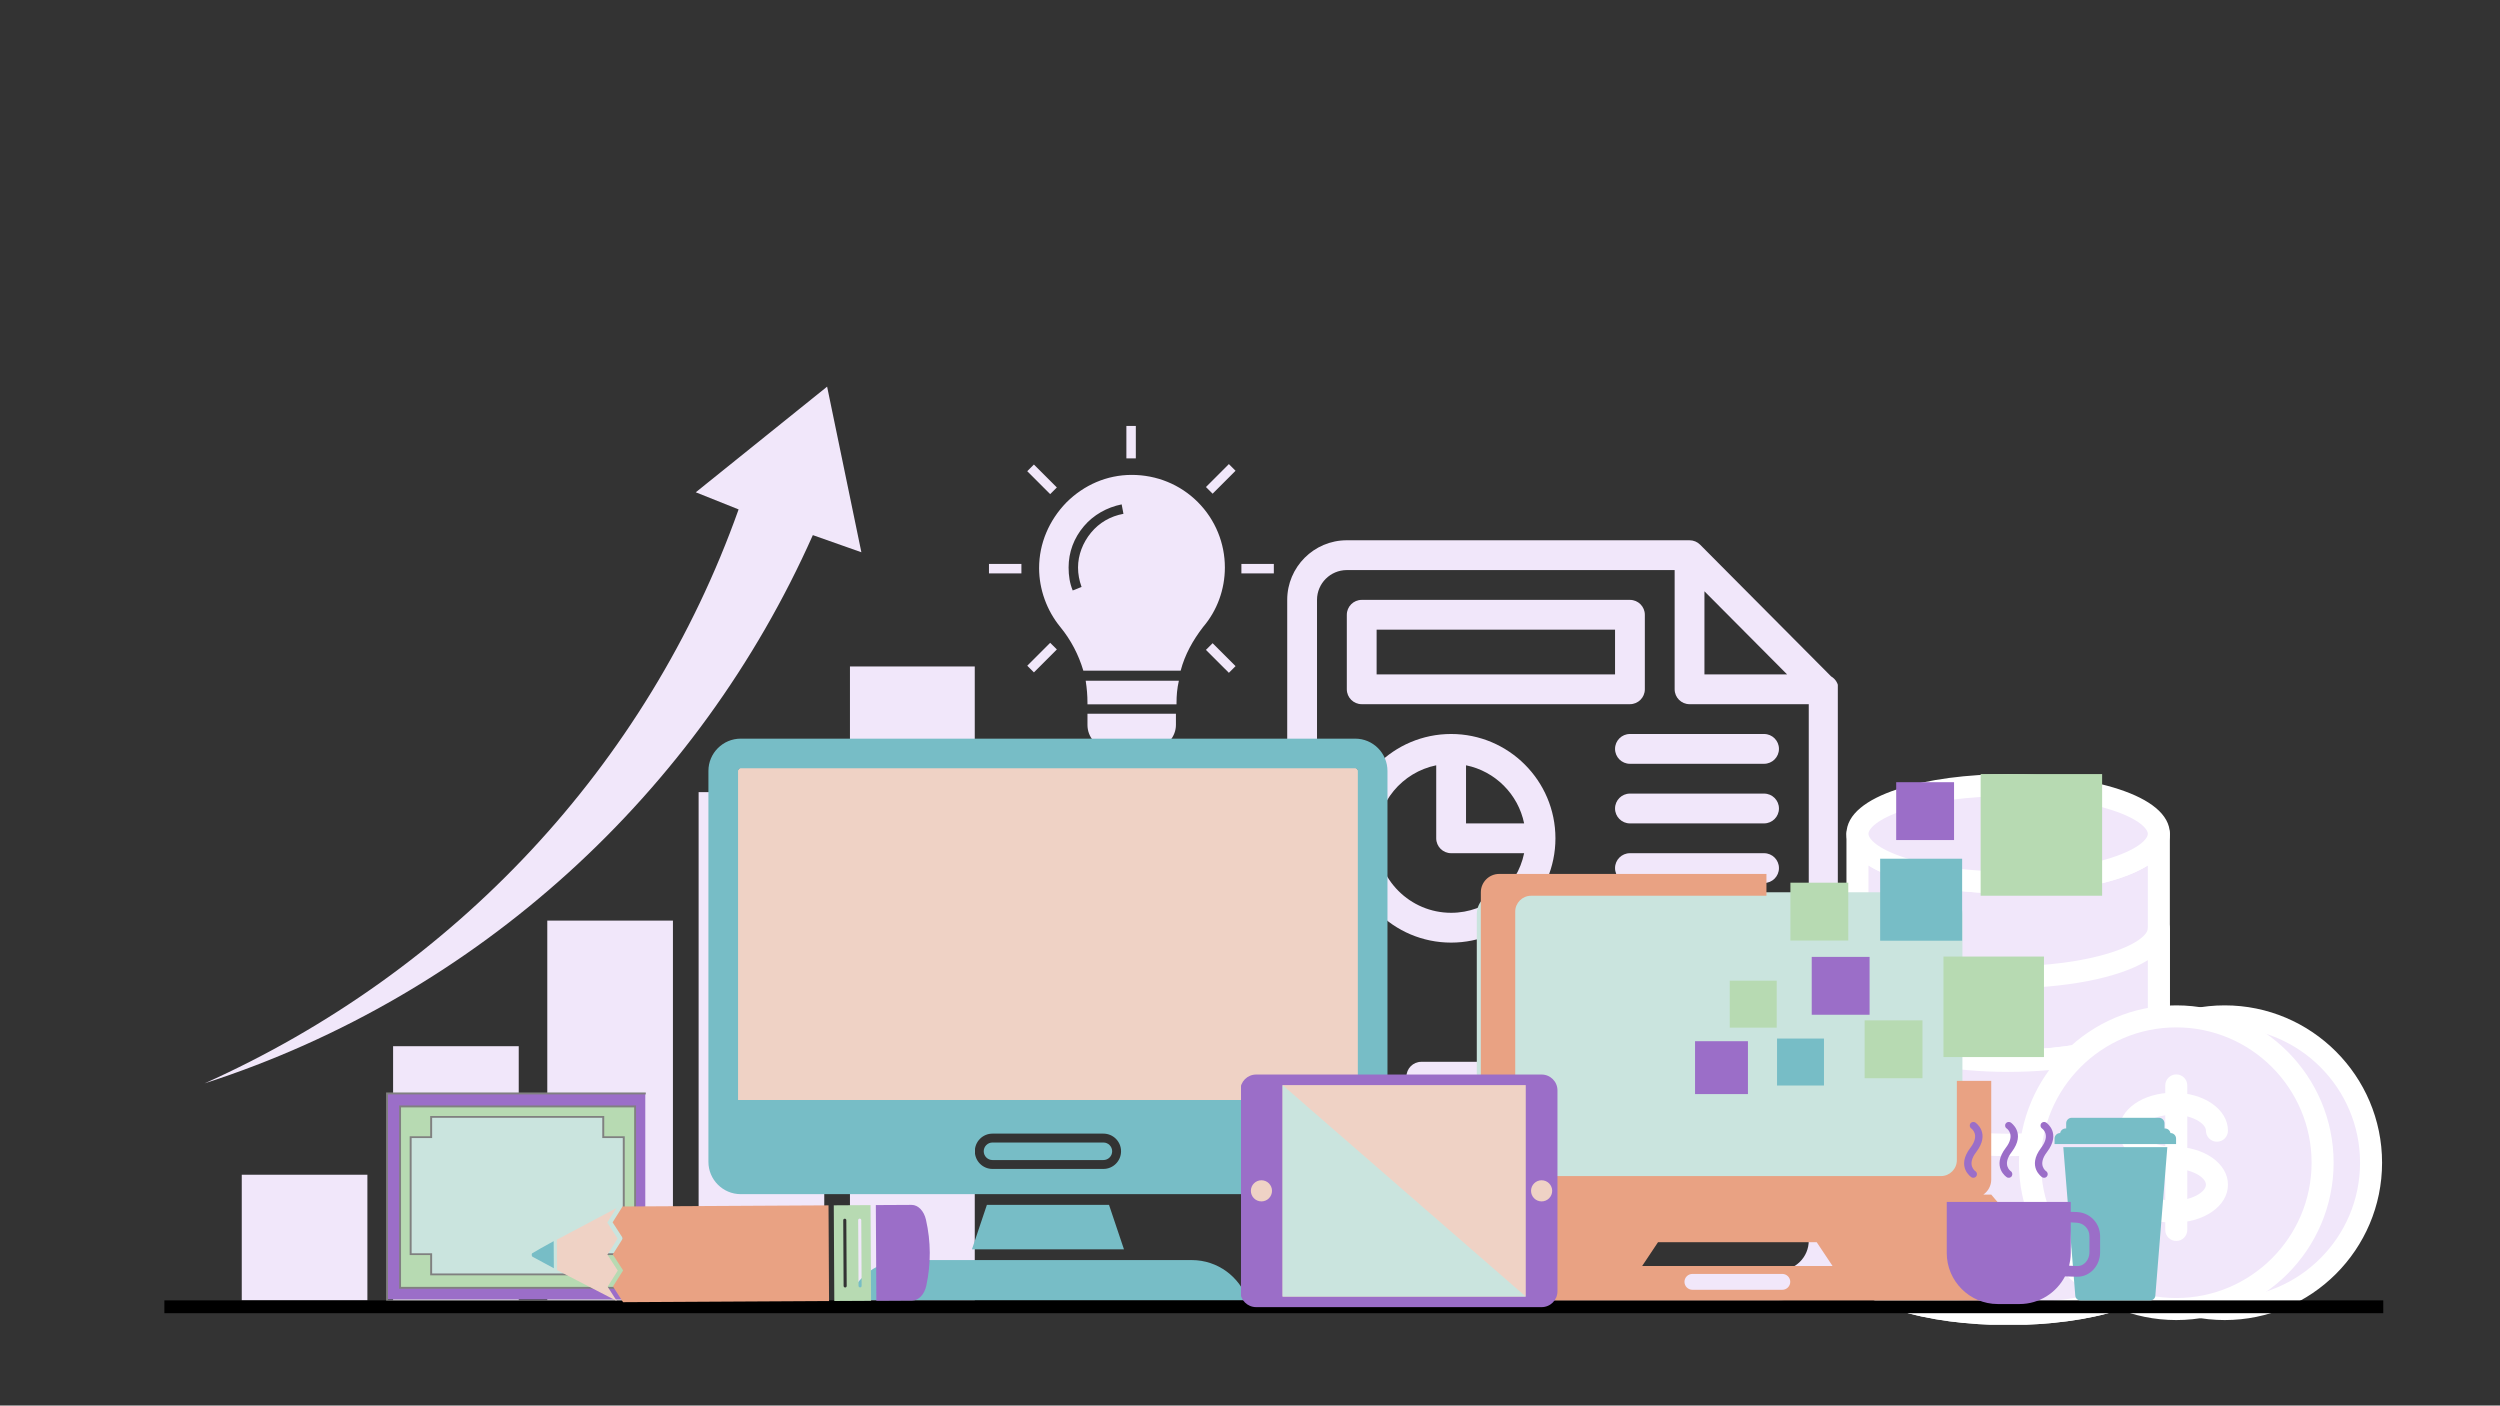 <svg xmlns="http://www.w3.org/2000/svg" xmlns:xlink="http://www.w3.org/1999/xlink" width="1366" zoomAndPan="magnify" viewBox="0 0 1024.5 576" height="768" preserveAspectRatio="xMidYMid meet" version="1.0"><rect x="0" y="0" width="1024.5" height="576" fill="#333333" stroke="none"/><defs><clipPath id="169e6f32b9"><path d="M 83.863 158.445 L 399.457 158.445 L 399.457 533 L 83.863 533 Z M 83.863 158.445 " clip-rule="nonzero"/></clipPath><clipPath id="7acbce2fc1"><path d="M 527.5 221.355 L 753.141 221.355 L 753.141 533 L 527.5 533 Z M 527.5 221.355 " clip-rule="nonzero"/></clipPath><clipPath id="ccf0c0b308"><path d="M 445 292 L 482 292 L 482 316.941 L 445 316.941 Z M 445 292 " clip-rule="nonzero"/></clipPath><clipPath id="18000c17e7"><path d="M 508 231 L 522.227 231 L 522.227 235 L 508 235 Z M 508 231 " clip-rule="nonzero"/></clipPath><clipPath id="3a10bf3ac2"><path d="M 405.281 231 L 419 231 L 419 235 L 405.281 235 Z M 405.281 231 " clip-rule="nonzero"/></clipPath><clipPath id="e647fdb823"><path d="M 300.301 312.266 L 558.875 312.266 L 558.875 458.07 L 300.301 458.07 Z M 300.301 312.266 " clip-rule="nonzero"/></clipPath><clipPath id="9c838a3003"><path d="M 309.297 312.266 L 549.605 312.266 C 551.992 312.266 554.281 313.215 555.969 314.902 C 557.652 316.59 558.602 318.875 558.602 321.262 L 558.602 449.074 C 558.602 451.461 557.652 453.75 555.969 455.438 C 554.281 457.121 551.992 458.07 549.605 458.07 L 309.297 458.07 C 306.91 458.07 304.621 457.121 302.934 455.438 C 301.246 453.75 300.301 451.461 300.301 449.074 L 300.301 321.262 C 300.301 318.875 301.246 316.59 302.934 314.902 C 304.621 313.215 306.91 312.266 309.297 312.266 Z M 309.297 312.266 " clip-rule="nonzero"/></clipPath><clipPath id="ac64a713fc"><path d="M 756.633 337 L 890 337 L 890 542.859 L 756.633 542.859 Z M 756.633 337 " clip-rule="nonzero"/></clipPath><clipPath id="ad94743710"><path d="M 756.633 376 L 890 376 L 890 440 L 756.633 440 Z M 756.633 376 " clip-rule="nonzero"/></clipPath><clipPath id="fdd15d2ba3"><path d="M 756.633 410 L 890 410 L 890 474 L 756.633 474 Z M 756.633 410 " clip-rule="nonzero"/></clipPath><clipPath id="cf1887c956"><path d="M 756.633 444 L 890 444 L 890 509 L 756.633 509 Z M 756.633 444 " clip-rule="nonzero"/></clipPath><clipPath id="14e97832fe"><path d="M 756.633 479 L 890 479 L 890 542.859 L 756.633 542.859 Z M 756.633 479 " clip-rule="nonzero"/></clipPath><clipPath id="d510203466"><path d="M 756.633 317.219 L 890 317.219 L 890 367 L 756.633 367 Z M 756.633 317.219 " clip-rule="nonzero"/></clipPath><clipPath id="78349703d1"><path d="M 847 412 L 976.273 412 L 976.273 541 L 847 541 Z M 847 412 " clip-rule="nonzero"/></clipPath><clipPath id="5ac802c182"><path d="M 290.312 302.609 L 568.43 302.609 L 568.43 490 L 290.312 490 Z M 290.312 302.609 " clip-rule="nonzero"/></clipPath><clipPath id="33a77f48c9"><path d="M 347 516 L 512 516 L 512 532.746 L 347 532.746 Z M 347 516 " clip-rule="nonzero"/></clipPath><clipPath id="031786c997"><path d="M 605.188 365.648 L 804.262 365.648 L 804.262 490.254 L 605.188 490.254 Z M 605.188 365.648 " clip-rule="nonzero"/></clipPath><clipPath id="a281ef07b8"><path d="M 614.184 365.648 L 795.199 365.648 C 797.586 365.648 799.875 366.598 801.562 368.285 C 803.25 369.973 804.195 372.262 804.195 374.645 L 804.195 481.258 C 804.195 483.645 803.25 485.934 801.562 487.621 C 799.875 489.309 797.586 490.254 795.199 490.254 L 614.184 490.254 C 611.797 490.254 609.508 489.309 607.82 487.621 C 606.133 485.934 605.188 483.645 605.188 481.258 L 605.188 374.645 C 605.188 372.262 606.133 369.973 607.82 368.285 C 609.508 366.598 611.797 365.648 614.184 365.648 Z M 614.184 365.648 " clip-rule="nonzero"/></clipPath><clipPath id="ada10c83af"><path d="M 584.09 358 L 840 358 L 840 533 L 584.09 533 Z M 584.09 358 " clip-rule="nonzero"/></clipPath><clipPath id="c5610aa46d"><path d="M 811 317.219 L 861.453 317.219 L 861.453 368 L 811 368 Z M 811 317.219 " clip-rule="nonzero"/></clipPath><clipPath id="f5c30d28bc"><path d="M 845 470 L 888.418 470 L 888.418 532.891 L 845 532.891 Z M 845 470 " clip-rule="nonzero"/></clipPath><clipPath id="e329b0b796"><path d="M 841.957 458.07 L 891.754 458.07 L 891.754 469 L 841.957 469 Z M 841.957 458.07 " clip-rule="nonzero"/></clipPath><clipPath id="830468bffb"><path d="M 797.773 492 L 860.742 492 L 860.742 534.535 L 797.773 534.535 Z M 797.773 492 " clip-rule="nonzero"/></clipPath><clipPath id="5914139966"><path d="M 804 459.57 L 813 459.57 L 813 483 L 804 483 Z M 804 459.57 " clip-rule="nonzero"/></clipPath><clipPath id="4fe041c065"><path d="M 819 459.57 L 827 459.57 L 827 483 L 819 483 Z M 819 459.57 " clip-rule="nonzero"/></clipPath><clipPath id="7bcb29ad46"><path d="M 833 459.57 L 842 459.57 L 842 483 L 833 483 Z M 833 459.57 " clip-rule="nonzero"/></clipPath><clipPath id="f989f0a3c5"><path d="M 158.184 448 L 264.633 448 L 264.633 533 L 158.184 533 Z M 158.184 448 " clip-rule="nonzero"/></clipPath><clipPath id="6a7bb84220"><path d="M 158.184 447.613 L 264.633 447.613 L 264.633 533 L 158.184 533 Z M 158.184 447.613 " clip-rule="nonzero"/></clipPath><clipPath id="dcd2c8331d"><path d="M 508.566 440 L 638.25 440 L 638.25 535.945 L 508.566 535.945 Z M 508.566 440 " clip-rule="nonzero"/></clipPath><clipPath id="1481b6dac0"><path d="M 251 493 L 340 493 L 340 534 L 251 534 Z M 251 493 " clip-rule="nonzero"/></clipPath><clipPath id="84400f8905"><path d="M 266.148 597.523 L 217.332 514.047 L 345.465 439.121 L 394.277 522.602 Z M 266.148 597.523 " clip-rule="nonzero"/></clipPath><clipPath id="1c8aac4354"><path d="M 345.191 439.051 L 394.004 522.527 L 265.875 597.453 L 217.062 513.973 Z M 345.191 439.051 " clip-rule="nonzero"/></clipPath><clipPath id="d91b01fedd"><path d="M 341 493 L 357 493 L 357 534 L 341 534 Z M 341 493 " clip-rule="nonzero"/></clipPath><clipPath id="02cbf8f113"><path d="M 266.148 597.523 L 217.332 514.047 L 345.465 439.121 L 394.277 522.602 Z M 266.148 597.523 " clip-rule="nonzero"/></clipPath><clipPath id="544d9e8a31"><path d="M 345.191 439.051 L 394.004 522.527 L 265.875 597.453 L 217.062 513.973 Z M 345.191 439.051 " clip-rule="nonzero"/></clipPath><clipPath id="c4dc410cdc"><path d="M 358 493 L 382 493 L 382 534 L 358 534 Z M 358 493 " clip-rule="nonzero"/></clipPath><clipPath id="89ea812d0f"><path d="M 266.148 597.523 L 217.332 514.047 L 345.465 439.121 L 394.277 522.602 Z M 266.148 597.523 " clip-rule="nonzero"/></clipPath><clipPath id="e420e18f65"><path d="M 345.191 439.051 L 394.004 522.527 L 265.875 597.453 L 217.062 513.973 Z M 345.191 439.051 " clip-rule="nonzero"/></clipPath><clipPath id="1143e00b72"><path d="M 228 495 L 254 495 L 254 534 L 228 534 Z M 228 495 " clip-rule="nonzero"/></clipPath><clipPath id="3548fb2d2a"><path d="M 266.148 597.523 L 217.332 514.047 L 345.465 439.121 L 394.277 522.602 Z M 266.148 597.523 " clip-rule="nonzero"/></clipPath><clipPath id="c9e52cd947"><path d="M 345.191 439.051 L 394.004 522.527 L 265.875 597.453 L 217.062 513.973 Z M 345.191 439.051 " clip-rule="nonzero"/></clipPath><clipPath id="462836c756"><path d="M 217 508 L 227 508 L 227 520 L 217 520 Z M 217 508 " clip-rule="nonzero"/></clipPath><clipPath id="42c52e60f3"><path d="M 266.148 597.523 L 217.332 514.047 L 345.465 439.121 L 394.277 522.602 Z M 266.148 597.523 " clip-rule="nonzero"/></clipPath><clipPath id="1f34ce6bc4"><path d="M 345.191 439.051 L 394.004 522.527 L 265.875 597.453 L 217.062 513.973 Z M 345.191 439.051 " clip-rule="nonzero"/></clipPath></defs><g clip-path="url(#169e6f32b9)"><path fill="#f1e7fa" d="M 99.074 481.402 L 150.559 481.402 L 150.559 532.891 L 99.074 532.891 Z M 161.09 532.891 L 212.578 532.891 L 212.578 428.746 L 161.09 428.746 Z M 224.277 532.891 L 275.766 532.891 L 275.766 377.262 L 224.277 377.262 Z M 286.293 532.891 L 337.781 532.891 L 337.781 324.605 L 286.293 324.605 Z M 348.312 273.121 L 348.312 532.891 L 399.797 532.891 L 399.797 273.121 Z M 333.102 219.293 L 352.992 226.312 L 338.949 158.445 L 285.125 201.742 L 302.676 208.762 C 265.234 314.074 185.664 398.324 83.863 443.957 C 196.195 407.684 286.293 324.605 333.102 219.293 Z M 333.102 219.293 " fill-opacity="1" fill-rule="nonzero"/></g><g clip-path="url(#7acbce2fc1)"><path fill="#f1e7fa" d="M 750.391 277.191 C 750.328 277.125 696.633 223.137 696.699 223.199 C 695.566 222.062 694.016 221.402 692.375 221.402 L 551.926 221.402 C 538.457 221.402 527.5 232.363 527.5 245.832 L 527.5 508.41 C 527.5 521.879 538.457 532.836 551.926 532.836 L 729.016 532.836 C 742.484 532.836 753.441 521.879 753.441 508.41 C 753.441 504.66 753.445 283.074 753.434 282.621 C 753.488 280.273 752.238 278.262 750.391 277.191 Z M 698.48 242.312 L 732.344 276.363 L 698.48 276.363 Z M 729.016 520.625 L 551.926 520.625 C 545.191 520.625 539.711 515.145 539.711 508.41 L 539.711 245.832 C 539.711 239.098 545.191 233.617 551.926 233.617 L 686.27 233.617 L 686.27 282.469 C 686.27 285.84 689.004 288.574 692.375 288.574 L 741.227 288.574 L 741.227 508.41 C 741.227 515.145 735.75 520.625 729.016 520.625 Z M 729.016 520.625 " fill-opacity="1" fill-rule="nonzero"/></g><path fill="#f1e7fa" d="M 594.672 386.281 C 618.242 386.281 637.418 367.105 637.418 343.535 C 637.418 319.965 618.242 300.789 594.672 300.789 C 571.102 300.789 551.926 319.965 551.926 343.535 C 551.926 367.105 571.102 386.281 594.672 386.281 Z M 624.59 337.43 L 600.777 337.43 L 600.777 313.617 C 612.723 316.051 622.152 325.484 624.59 337.43 Z M 588.562 313.617 L 588.562 343.535 C 588.562 346.906 591.297 349.641 594.672 349.641 L 624.59 349.641 C 621.75 363.562 609.414 374.066 594.672 374.066 C 577.836 374.066 564.137 360.371 564.137 343.535 C 564.137 328.789 574.645 316.453 588.562 313.617 Z M 588.562 313.617 " fill-opacity="1" fill-rule="nonzero"/><path fill="#f1e7fa" d="M 722.906 496.199 L 710.695 496.199 L 710.695 441.238 C 710.695 437.867 707.961 435.133 704.59 435.133 L 680.16 435.133 C 676.789 435.133 674.055 437.867 674.055 441.238 L 674.055 496.199 L 661.844 496.199 L 661.844 410.707 C 661.844 407.336 659.109 404.602 655.734 404.602 L 631.309 404.602 C 627.938 404.602 625.203 407.336 625.203 410.707 L 625.203 496.199 L 612.988 496.199 L 612.988 441.238 C 612.988 437.867 610.254 435.133 606.883 435.133 L 582.457 435.133 C 579.086 435.133 576.352 437.867 576.352 441.238 L 576.352 496.199 L 564.137 496.199 L 564.137 410.707 C 564.137 407.336 561.402 404.602 558.031 404.602 C 554.66 404.602 551.926 407.336 551.926 410.707 L 551.926 502.305 C 551.926 505.676 554.66 508.41 558.031 508.41 C 597.129 508.41 690.48 508.41 722.906 508.41 C 726.281 508.41 729.016 505.676 729.016 502.305 C 729.016 498.934 726.281 496.199 722.906 496.199 Z M 588.562 496.199 L 588.562 447.348 L 600.777 447.348 L 600.777 496.199 Z M 637.418 496.199 L 637.418 416.812 L 649.629 416.812 L 649.629 496.199 Z M 686.27 496.199 L 686.27 447.348 L 698.48 447.348 L 698.48 496.199 Z M 686.27 496.199 " fill-opacity="1" fill-rule="nonzero"/><path fill="#f1e7fa" d="M 558.031 288.574 L 667.949 288.574 C 671.32 288.574 674.055 285.84 674.055 282.469 L 674.055 251.938 C 674.055 248.566 671.32 245.832 667.949 245.832 L 558.031 245.832 C 554.66 245.832 551.926 248.566 551.926 251.938 L 551.926 282.469 C 551.926 285.84 554.66 288.574 558.031 288.574 Z M 564.137 258.043 L 661.844 258.043 L 661.844 276.363 L 564.137 276.363 Z M 564.137 258.043 " fill-opacity="1" fill-rule="nonzero"/><path fill="#f1e7fa" d="M 722.906 300.789 L 667.949 300.789 C 664.578 300.789 661.844 303.523 661.844 306.895 C 661.844 310.27 664.578 313.004 667.949 313.004 L 722.906 313.004 C 726.281 313.004 729.016 310.27 729.016 306.895 C 729.016 303.523 726.281 300.789 722.906 300.789 Z M 722.906 300.789 " fill-opacity="1" fill-rule="nonzero"/><path fill="#f1e7fa" d="M 722.906 325.215 L 667.949 325.215 C 664.578 325.215 661.844 327.949 661.844 331.32 C 661.844 334.695 664.578 337.43 667.949 337.43 L 722.906 337.43 C 726.281 337.43 729.016 334.695 729.016 331.32 C 729.016 327.949 726.281 325.215 722.906 325.215 Z M 722.906 325.215 " fill-opacity="1" fill-rule="nonzero"/><path fill="#f1e7fa" d="M 722.906 349.641 L 667.949 349.641 C 664.578 349.641 661.844 352.375 661.844 355.746 C 661.844 359.121 664.578 361.855 667.949 361.855 L 722.906 361.855 C 726.281 361.855 729.016 359.121 729.016 355.746 C 729.016 352.375 726.281 349.641 722.906 349.641 Z M 722.906 349.641 " fill-opacity="1" fill-rule="nonzero"/><path fill="#f1e7fa" d="M 722.906 374.066 L 667.949 374.066 C 664.578 374.066 661.844 376.801 661.844 380.176 C 661.844 383.547 664.578 386.281 667.949 386.281 L 722.906 386.281 C 726.281 386.281 729.016 383.547 729.016 380.176 C 729.016 376.801 726.281 374.066 722.906 374.066 Z M 722.906 374.066 " fill-opacity="1" fill-rule="nonzero"/><path fill="#f1e7fa" d="M 445.645 288.141 L 445.645 288.625 L 482.137 288.625 L 482.137 288.141 C 482.137 285 482.379 282.102 483.105 278.957 L 444.918 278.957 C 445.402 282.102 445.645 285 445.645 288.141 Z M 445.645 288.141 " fill-opacity="1" fill-rule="nonzero"/><g clip-path="url(#ccf0c0b308)"><path fill="#f1e7fa" d="M 445.645 297.086 C 445.645 301.918 449.027 305.785 453.375 306.75 C 453.859 312.07 458.211 316.418 463.77 316.418 C 469.328 316.418 473.68 312.07 474.16 306.75 C 478.512 305.785 481.895 301.676 481.895 297.086 L 481.895 292.492 L 445.645 292.492 Z M 445.645 297.086 " fill-opacity="1" fill-rule="nonzero"/></g><path fill="#f1e7fa" d="M 490.836 205.73 C 483.586 198.48 473.918 194.613 463.77 194.613 C 453.617 194.613 444.191 198.719 436.941 205.973 C 429.934 213.223 425.824 222.648 425.824 232.797 C 425.824 241.496 428.969 250.199 434.527 256.965 C 438.875 262.281 442.02 268.324 443.953 274.852 L 483.828 274.852 C 485.52 268.324 488.902 262.281 493.012 256.965 C 498.812 250.199 501.953 241.496 501.953 232.555 C 501.953 222.648 498.086 212.98 490.836 205.73 Z M 447.094 218.297 C 443.711 222.406 441.777 227.48 441.777 232.555 C 441.777 235.215 442.258 237.871 443.227 240.531 L 439.602 241.98 C 438.395 239.082 437.91 235.938 437.91 232.555 C 437.91 226.273 440.086 220.473 444.191 215.637 C 448.059 211.047 453.617 207.902 459.66 206.695 L 460.387 210.562 C 455.07 211.531 450.477 214.188 447.094 218.297 Z M 447.094 218.297 " fill-opacity="1" fill-rule="nonzero"/><path fill="#f1e7fa" d="M 461.594 174.551 L 465.461 174.551 L 465.461 187.844 L 461.594 187.844 Z M 461.594 174.551 " fill-opacity="1" fill-rule="nonzero"/><path fill="#f1e7fa" d="M 494.191 199.586 L 503.59 190.184 L 506.324 192.918 L 496.926 202.32 Z M 494.191 199.586 " fill-opacity="1" fill-rule="nonzero"/><path fill="#f1e7fa" d="M 420.969 272.816 L 430.367 263.418 L 433.102 266.148 L 423.703 275.551 Z M 420.969 272.816 " fill-opacity="1" fill-rule="nonzero"/><g clip-path="url(#18000c17e7)"><path fill="#f1e7fa" d="M 508.723 231.105 L 522.016 231.105 L 522.016 234.973 L 508.723 234.973 Z M 508.723 231.105 " fill-opacity="1" fill-rule="nonzero"/></g><g clip-path="url(#3a10bf3ac2)"><path fill="#f1e7fa" d="M 405.281 231.105 L 418.574 231.105 L 418.574 234.973 L 405.281 234.973 Z M 405.281 231.105 " fill-opacity="1" fill-rule="nonzero"/></g><path fill="#f1e7fa" d="M 494.191 266.32 L 496.926 263.586 L 506.328 272.984 L 503.594 275.719 Z M 494.191 266.32 " fill-opacity="1" fill-rule="nonzero"/><path fill="#f1e7fa" d="M 420.961 193.094 L 423.695 190.359 L 433.094 199.758 L 430.359 202.492 Z M 420.961 193.094 " fill-opacity="1" fill-rule="nonzero"/><g clip-path="url(#e647fdb823)"><g clip-path="url(#9c838a3003)"><path fill="#efd2c5" d="M 300.301 312.266 L 558.875 312.266 L 558.875 458.07 L 300.301 458.07 Z M 300.301 312.266 " fill-opacity="1" fill-rule="nonzero"/></g></g><path fill="#f1e7fa" d="M 822.941 361.645 C 788.836 361.645 761.188 352.719 761.188 341.703 L 761.188 518.559 C 761.188 529.574 788.836 538.5 822.941 538.5 C 857.043 538.5 884.691 529.574 884.691 518.559 L 884.691 341.703 C 884.691 352.719 857.043 361.645 822.941 361.645 Z M 822.941 361.645 " fill-opacity="1" fill-rule="nonzero"/><g clip-path="url(#ac64a713fc)"><path fill="#ffffff" d="M 822.941 543.016 C 790.012 543.016 756.676 534.613 756.676 518.559 L 756.676 341.703 C 756.676 339.211 758.695 337.191 761.188 337.191 C 763.68 337.191 765.699 339.211 765.699 341.703 C 765.699 343.551 768.852 347.695 780.66 351.512 C 791.891 355.137 806.906 357.133 822.941 357.133 C 838.977 357.133 853.992 355.137 865.219 351.512 C 877.027 347.695 880.18 343.551 880.18 341.703 C 880.18 339.211 882.199 337.191 884.691 337.191 C 887.188 337.191 889.207 339.211 889.207 341.703 L 889.207 518.559 C 889.207 534.613 855.871 543.016 822.941 543.016 Z M 765.699 354.672 L 765.699 518.559 C 765.699 520.406 768.852 524.551 780.66 528.367 C 791.891 531.992 806.906 533.988 822.941 533.988 C 838.977 533.988 853.992 531.992 865.219 528.367 C 877.027 524.551 880.18 520.41 880.18 518.559 L 880.18 354.672 C 868.047 362.25 845.402 366.16 822.941 366.16 C 800.48 366.16 777.832 362.25 765.699 354.672 Z M 765.699 354.672 " fill-opacity="1" fill-rule="nonzero"/></g><path fill="#f1e7fa" d="M 822.941 400.457 C 788.836 400.457 761.188 391.527 761.188 380.516 L 761.188 414.883 C 761.188 425.895 788.836 434.824 822.941 434.824 C 857.043 434.824 884.691 425.895 884.691 414.883 L 884.691 380.516 C 884.691 391.527 857.043 400.457 822.941 400.457 Z M 822.941 400.457 " fill-opacity="1" fill-rule="nonzero"/><g clip-path="url(#ad94743710)"><path fill="#ffffff" d="M 822.941 439.336 C 790.012 439.336 756.676 430.938 756.676 414.883 L 756.676 380.516 C 756.676 378.023 758.695 376 761.188 376 C 763.68 376 765.699 378.023 765.699 380.516 C 765.699 382.363 768.852 386.508 780.66 390.32 C 791.891 393.945 806.906 395.945 822.941 395.945 C 838.977 395.945 853.992 393.945 865.219 390.32 C 877.027 386.508 880.18 382.363 880.18 380.516 C 880.18 378.023 882.199 376 884.691 376 C 887.188 376 889.207 378.023 889.207 380.516 L 889.207 414.883 C 889.207 430.938 855.871 439.336 822.941 439.336 Z M 765.699 393.48 L 765.699 414.883 C 765.699 416.73 768.852 420.875 780.66 424.688 C 791.891 428.312 806.906 430.309 822.941 430.309 C 838.977 430.309 853.992 428.312 865.219 424.688 C 877.027 420.875 880.18 416.73 880.18 414.883 L 880.18 393.48 C 868.047 401.062 845.402 404.969 822.941 404.969 C 800.48 404.969 777.832 401.062 765.699 393.48 Z M 765.699 393.48 " fill-opacity="1" fill-rule="nonzero"/></g><path fill="#f1e7fa" d="M 822.941 434.754 C 788.836 434.754 761.188 425.824 761.188 414.812 L 761.188 449.18 C 761.188 460.191 788.836 469.121 822.941 469.121 C 857.043 469.121 884.691 460.191 884.691 449.18 L 884.691 414.812 C 884.691 425.824 857.043 434.754 822.941 434.754 Z M 822.941 434.754 " fill-opacity="1" fill-rule="nonzero"/><g clip-path="url(#fdd15d2ba3)"><path fill="#ffffff" d="M 822.941 473.633 C 790.012 473.633 756.676 465.234 756.676 449.18 L 756.676 414.812 C 756.676 412.32 758.695 410.301 761.188 410.301 C 763.68 410.301 765.699 412.32 765.699 414.812 C 765.699 416.66 768.852 420.805 780.66 424.621 C 791.891 428.246 806.906 430.242 822.941 430.242 C 838.977 430.242 853.992 428.246 865.219 424.621 C 877.027 420.805 880.18 416.66 880.18 414.812 C 880.18 412.32 882.199 410.301 884.691 410.301 C 887.188 410.301 889.207 412.32 889.207 414.812 L 889.207 449.18 C 889.207 465.234 855.871 473.633 822.941 473.633 Z M 765.699 427.781 L 765.699 449.18 C 765.699 451.027 768.852 455.172 780.66 458.984 C 791.891 462.609 806.906 464.609 822.941 464.609 C 838.977 464.609 853.992 462.609 865.219 458.984 C 877.027 455.172 880.18 451.027 880.18 449.18 L 880.18 427.781 C 868.047 435.359 845.402 439.266 822.941 439.266 C 800.48 439.266 777.832 435.359 765.699 427.781 Z M 765.699 427.781 " fill-opacity="1" fill-rule="nonzero"/></g><path fill="#f1e7fa" d="M 822.941 469.266 C 788.836 469.266 761.188 460.34 761.188 449.324 L 761.188 483.691 C 761.188 494.707 788.836 503.633 822.941 503.633 C 857.043 503.633 884.691 494.707 884.691 483.691 L 884.691 449.324 C 884.691 460.34 857.043 469.266 822.941 469.266 Z M 822.941 469.266 " fill-opacity="1" fill-rule="nonzero"/><g clip-path="url(#cf1887c956)"><path fill="#ffffff" d="M 822.941 508.148 C 790.012 508.148 756.676 499.746 756.676 483.691 L 756.676 449.324 C 756.676 446.832 758.695 444.812 761.188 444.812 C 763.68 444.812 765.699 446.832 765.699 449.324 C 765.699 451.172 768.852 455.316 780.66 459.133 C 791.891 462.758 806.906 464.754 822.941 464.754 C 838.977 464.754 853.992 462.758 865.219 459.133 C 877.027 455.316 880.18 451.172 880.18 449.324 C 880.18 446.832 882.199 444.812 884.691 444.812 C 887.188 444.812 889.207 446.832 889.207 449.324 L 889.207 483.691 C 889.207 499.746 855.871 508.148 822.941 508.148 Z M 765.699 462.293 L 765.699 483.691 C 765.699 485.539 768.852 489.684 780.66 493.5 C 791.891 497.125 806.906 499.121 822.941 499.121 C 838.977 499.121 853.992 497.125 865.219 493.5 C 877.027 489.684 880.18 485.539 880.18 483.691 L 880.18 462.293 C 868.047 469.871 845.402 473.781 822.941 473.781 C 800.48 473.781 777.832 469.871 765.699 462.293 Z M 765.699 462.293 " fill-opacity="1" fill-rule="nonzero"/></g><path fill="#f1e7fa" d="M 822.941 504.121 C 788.836 504.121 761.188 495.195 761.188 484.18 L 761.188 518.547 C 761.188 529.562 788.836 538.488 822.941 538.488 C 857.043 538.488 884.691 529.562 884.691 518.547 L 884.691 484.18 C 884.691 495.195 857.043 504.121 822.941 504.121 Z M 822.941 504.121 " fill-opacity="1" fill-rule="nonzero"/><g clip-path="url(#14e97832fe)"><path fill="#ffffff" d="M 822.941 543.004 C 790.012 543.004 756.676 534.602 756.676 518.547 L 756.676 484.18 C 756.676 481.688 758.695 479.668 761.188 479.668 C 763.68 479.668 765.699 481.688 765.699 484.18 C 765.699 486.027 768.852 490.172 780.66 493.988 C 791.891 497.613 806.906 499.609 822.941 499.609 C 838.977 499.609 853.992 497.613 865.219 493.988 C 877.027 490.172 880.18 486.027 880.18 484.18 C 880.18 481.688 882.199 479.668 884.691 479.668 C 887.188 479.668 889.207 481.688 889.207 484.18 L 889.207 518.547 C 889.207 534.602 855.871 543.004 822.941 543.004 Z M 765.699 497.148 L 765.699 518.547 C 765.699 520.395 768.852 524.539 780.66 528.355 C 791.891 531.98 806.906 533.977 822.941 533.977 C 838.977 533.977 853.992 531.98 865.219 528.355 C 877.027 524.539 880.18 520.395 880.18 518.547 L 880.18 497.148 C 868.047 504.727 845.402 508.637 822.941 508.637 C 800.48 508.637 777.832 504.727 765.699 497.148 Z M 765.699 497.148 " fill-opacity="1" fill-rule="nonzero"/></g><path fill="#f1e7fa" d="M 884.691 341.703 C 884.691 342.355 884.594 343.008 884.395 343.656 C 884.195 344.309 883.902 344.953 883.508 345.594 C 883.113 346.234 882.621 346.867 882.035 347.492 C 881.445 348.117 880.766 348.73 879.992 349.336 C 879.219 349.938 878.355 350.527 877.402 351.105 C 876.449 351.68 875.41 352.238 874.285 352.781 C 873.16 353.324 871.957 353.852 870.676 354.355 C 869.391 354.859 868.035 355.344 866.605 355.805 C 865.176 356.266 863.68 356.703 862.117 357.117 C 860.551 357.535 858.93 357.922 857.25 358.285 C 855.566 358.648 853.832 358.984 852.051 359.293 C 850.266 359.598 848.441 359.879 846.57 360.129 C 844.703 360.379 842.801 360.598 840.867 360.785 C 838.93 360.977 836.973 361.137 834.988 361.262 C 833.004 361.391 831.008 361.484 828.992 361.551 C 826.98 361.613 824.961 361.645 822.941 361.645 C 820.918 361.645 818.898 361.613 816.887 361.551 C 814.875 361.484 812.875 361.391 810.895 361.262 C 808.91 361.137 806.949 360.977 805.016 360.785 C 803.078 360.598 801.176 360.379 799.309 360.129 C 797.441 359.879 795.613 359.598 793.832 359.293 C 792.047 358.984 790.312 358.648 788.633 358.285 C 786.949 357.922 785.328 357.535 783.766 357.117 C 782.203 356.703 780.703 356.266 779.273 355.805 C 777.844 355.344 776.488 354.859 775.207 354.355 C 773.922 353.852 772.719 353.324 771.594 352.781 C 770.473 352.238 769.434 351.68 768.48 351.105 C 767.527 350.527 766.664 349.938 765.891 349.336 C 765.113 348.73 764.434 348.117 763.848 347.492 C 763.262 346.867 762.77 346.234 762.375 345.594 C 761.98 344.953 761.684 344.309 761.484 343.656 C 761.289 343.008 761.188 342.355 761.188 341.703 C 761.188 341.051 761.289 340.398 761.484 339.75 C 761.684 339.098 761.98 338.453 762.375 337.812 C 762.77 337.172 763.262 336.539 763.848 335.914 C 764.434 335.289 765.113 334.676 765.891 334.07 C 766.664 333.469 767.527 332.879 768.48 332.301 C 769.434 331.727 770.473 331.168 771.594 330.625 C 772.719 330.082 773.922 329.559 775.207 329.051 C 776.488 328.547 777.844 328.062 779.273 327.602 C 780.703 327.141 782.203 326.703 783.766 326.289 C 785.328 325.875 786.949 325.484 788.633 325.121 C 790.312 324.758 792.047 324.422 793.832 324.117 C 795.613 323.809 797.441 323.527 799.309 323.277 C 801.176 323.027 803.078 322.809 805.016 322.621 C 806.949 322.43 808.91 322.273 810.895 322.145 C 812.875 322.016 814.875 321.922 816.887 321.855 C 818.898 321.793 820.918 321.762 822.941 321.762 C 824.961 321.762 826.98 321.793 828.992 321.855 C 831.008 321.922 833.004 322.016 834.988 322.145 C 836.973 322.273 838.93 322.43 840.867 322.621 C 842.801 322.809 844.703 323.027 846.57 323.277 C 848.441 323.527 850.266 323.809 852.051 324.117 C 853.832 324.422 855.566 324.758 857.25 325.121 C 858.93 325.484 860.551 325.875 862.117 326.289 C 863.68 326.703 865.176 327.141 866.605 327.602 C 868.035 328.062 869.391 328.547 870.676 329.051 C 871.957 329.559 873.16 330.082 874.285 330.625 C 875.41 331.168 876.449 331.727 877.402 332.301 C 878.355 332.879 879.219 333.469 879.992 334.07 C 880.766 334.676 881.445 335.289 882.035 335.914 C 882.621 336.539 883.113 337.172 883.508 337.812 C 883.902 338.453 884.195 339.098 884.395 339.75 C 884.594 340.398 884.691 341.051 884.691 341.703 Z M 884.691 341.703 " fill-opacity="1" fill-rule="nonzero"/><g clip-path="url(#d510203466)"><path fill="#ffffff" d="M 822.941 366.16 C 790.012 366.16 756.676 357.758 756.676 341.703 C 756.676 325.648 790.012 317.25 822.941 317.25 C 855.871 317.25 889.207 325.648 889.207 341.703 C 889.207 357.758 855.871 366.16 822.941 366.16 Z M 822.941 326.273 C 806.906 326.273 791.891 328.27 780.66 331.895 C 768.852 335.711 765.699 339.855 765.699 341.703 C 765.699 343.551 768.852 347.695 780.66 351.512 C 791.891 355.137 806.906 357.133 822.941 357.133 C 838.977 357.133 853.992 355.137 865.219 351.512 C 877.027 347.695 880.18 343.551 880.18 341.703 C 880.18 339.855 877.027 335.711 865.219 331.895 C 853.992 328.27 838.977 326.273 822.941 326.273 Z M 822.941 326.273 " fill-opacity="1" fill-rule="nonzero"/></g><path fill="#f1e7fa" d="M 821.898 327.398 C 819.066 327.398 816.281 327.453 813.566 327.562 C 839.926 328.609 860.121 334.539 860.121 341.703 C 860.121 348.867 839.926 354.797 813.566 355.844 C 816.281 355.953 819.07 356.008 821.898 356.008 C 852.215 356.008 876.793 349.605 876.793 341.703 C 876.793 333.801 852.215 327.398 821.898 327.398 Z M 821.898 327.398 " fill-opacity="1" fill-rule="nonzero"/><path fill="#f1e7fa" d="M 971.66 476.48 C 971.66 478.441 971.562 480.402 971.371 482.355 C 971.18 484.312 970.891 486.254 970.508 488.18 C 970.125 490.105 969.648 492.008 969.078 493.887 C 968.508 495.766 967.848 497.613 967.094 499.426 C 966.344 501.242 965.504 503.016 964.578 504.746 C 963.652 506.48 962.645 508.164 961.555 509.797 C 960.461 511.43 959.293 513.004 958.047 514.523 C 956.801 516.039 955.484 517.492 954.098 518.883 C 952.707 520.27 951.254 521.59 949.734 522.836 C 948.219 524.082 946.641 525.25 945.008 526.34 C 943.375 527.43 941.695 528.441 939.961 529.367 C 938.23 530.293 936.457 531.129 934.641 531.883 C 932.828 532.633 930.98 533.293 929.102 533.863 C 927.223 534.434 925.316 534.91 923.391 535.293 C 921.465 535.676 919.527 535.965 917.57 536.156 C 915.617 536.352 913.656 536.445 911.691 536.445 C 909.73 536.445 907.77 536.352 905.816 536.156 C 903.859 535.965 901.922 535.676 899.996 535.293 C 898.066 534.91 896.164 534.434 894.285 533.863 C 892.406 533.293 890.559 532.633 888.746 531.883 C 886.93 531.129 885.156 530.293 883.426 529.367 C 881.691 528.441 880.012 527.43 878.379 526.34 C 876.746 525.25 875.168 524.082 873.652 522.836 C 872.133 521.59 870.68 520.27 869.289 518.883 C 867.902 517.492 866.582 516.039 865.34 514.523 C 864.094 513.004 862.922 511.43 861.832 509.797 C 860.742 508.164 859.734 506.48 858.809 504.746 C 857.883 503.016 857.043 501.242 856.289 499.426 C 855.539 497.613 854.879 495.766 854.309 493.887 C 853.738 492.008 853.262 490.105 852.879 488.18 C 852.496 486.254 852.207 484.312 852.016 482.355 C 851.824 480.402 851.727 478.441 851.727 476.48 C 851.727 474.516 851.824 472.555 852.016 470.602 C 852.207 468.648 852.496 466.707 852.879 464.781 C 853.262 462.855 853.738 460.953 854.309 459.07 C 854.879 457.191 855.539 455.344 856.289 453.531 C 857.043 451.715 857.883 449.941 858.809 448.211 C 859.734 446.48 860.742 444.797 861.832 443.164 C 862.922 441.531 864.094 439.953 865.34 438.438 C 866.582 436.918 867.902 435.465 869.289 434.078 C 870.68 432.688 872.133 431.371 873.652 430.125 C 875.168 428.879 876.746 427.711 878.379 426.617 C 880.012 425.527 881.691 424.52 883.426 423.594 C 885.156 422.668 886.93 421.828 888.746 421.078 C 890.559 420.324 892.406 419.664 894.285 419.094 C 896.164 418.523 898.066 418.047 899.996 417.664 C 901.922 417.281 903.859 416.992 905.816 416.801 C 907.77 416.609 909.73 416.512 911.691 416.512 C 913.656 416.512 915.617 416.609 917.57 416.801 C 919.527 416.992 921.465 417.281 923.391 417.664 C 925.316 418.047 927.223 418.523 929.102 419.094 C 930.98 419.664 932.828 420.324 934.641 421.078 C 936.457 421.828 938.23 422.668 939.961 423.594 C 941.695 424.52 943.375 425.527 945.008 426.617 C 946.641 427.711 948.219 428.879 949.734 430.125 C 951.254 431.371 952.707 432.688 954.098 434.078 C 955.484 435.465 956.801 436.918 958.047 438.438 C 959.293 439.953 960.461 441.531 961.555 443.164 C 962.645 444.797 963.652 446.48 964.578 448.211 C 965.504 449.941 966.344 451.715 967.094 453.531 C 967.848 455.344 968.508 457.191 969.078 459.07 C 969.648 460.953 970.125 462.855 970.508 464.781 C 970.891 466.707 971.18 468.648 971.371 470.602 C 971.562 472.555 971.66 474.516 971.66 476.48 Z M 971.66 476.48 " fill-opacity="1" fill-rule="nonzero"/><g clip-path="url(#78349703d1)"><path fill="#ffffff" d="M 911.695 540.961 C 876.141 540.961 847.215 512.035 847.215 476.48 C 847.215 440.926 876.141 412 911.695 412 C 947.25 412 976.172 440.926 976.172 476.48 C 976.172 512.035 947.246 540.961 911.695 540.961 Z M 911.695 421.023 C 881.117 421.023 856.238 445.902 856.238 476.48 C 856.238 507.059 881.117 531.934 911.695 531.934 C 942.27 531.934 967.148 507.059 967.148 476.48 C 967.148 445.902 942.27 421.023 911.695 421.023 Z M 911.695 421.023 " fill-opacity="1" fill-rule="nonzero"/></g><path fill="#f1e7fa" d="M 951.805 476.48 C 951.805 478.441 951.707 480.402 951.516 482.355 C 951.32 484.312 951.035 486.254 950.652 488.18 C 950.27 490.105 949.793 492.008 949.223 493.887 C 948.652 495.766 947.992 497.613 947.238 499.426 C 946.488 501.242 945.648 503.016 944.723 504.746 C 943.797 506.48 942.789 508.164 941.695 509.797 C 940.605 511.43 939.438 513.004 938.191 514.523 C 936.945 516.039 935.629 517.492 934.238 518.883 C 932.852 520.27 931.398 521.59 929.879 522.836 C 928.359 524.082 926.785 525.25 925.152 526.34 C 923.52 527.43 921.836 528.441 920.105 529.367 C 918.371 530.293 916.598 531.129 914.785 531.883 C 912.969 532.633 911.125 533.293 909.242 533.863 C 907.363 534.434 905.461 534.91 903.535 535.293 C 901.609 535.676 899.668 535.965 897.715 536.156 C 895.762 536.352 893.801 536.445 891.836 536.445 C 889.871 536.445 887.914 536.352 885.957 536.156 C 884.004 535.965 882.062 535.676 880.137 535.293 C 878.211 534.91 876.309 534.434 874.43 533.863 C 872.551 533.293 870.703 532.633 868.887 531.883 C 867.074 531.129 865.301 530.293 863.566 529.367 C 861.836 528.441 860.152 527.43 858.52 526.34 C 856.887 525.25 855.312 524.082 853.793 522.836 C 852.277 521.59 850.82 520.27 849.434 518.883 C 848.043 517.492 846.727 516.039 845.48 514.523 C 844.234 513.004 843.066 511.43 841.977 509.797 C 840.883 508.164 839.875 506.48 838.949 504.746 C 838.023 503.016 837.188 501.242 836.434 499.426 C 835.684 497.613 835.023 495.766 834.453 493.887 C 833.883 492.008 833.406 490.105 833.023 488.18 C 832.637 486.254 832.352 484.312 832.16 482.355 C 831.965 480.402 831.871 478.441 831.871 476.48 C 831.871 474.516 831.965 472.555 832.16 470.602 C 832.352 468.648 832.637 466.707 833.023 464.781 C 833.406 462.855 833.883 460.953 834.453 459.07 C 835.023 457.191 835.684 455.344 836.434 453.531 C 837.188 451.715 838.023 449.941 838.949 448.211 C 839.875 446.48 840.883 444.797 841.977 443.164 C 843.066 441.531 844.234 439.953 845.48 438.438 C 846.727 436.918 848.043 435.465 849.434 434.078 C 850.82 432.688 852.277 431.371 853.793 430.125 C 855.312 428.879 856.887 427.711 858.52 426.617 C 860.152 425.527 861.836 424.52 863.566 423.594 C 865.301 422.668 867.074 421.828 868.887 421.078 C 870.703 420.324 872.551 419.664 874.43 419.094 C 876.309 418.523 878.211 418.047 880.137 417.664 C 882.062 417.281 884.004 416.992 885.957 416.801 C 887.914 416.609 889.871 416.512 891.836 416.512 C 893.801 416.512 895.762 416.609 897.715 416.801 C 899.668 416.992 901.609 417.281 903.535 417.664 C 905.461 418.047 907.363 418.523 909.242 419.094 C 911.125 419.664 912.969 420.324 914.785 421.078 C 916.598 421.828 918.371 422.668 920.105 423.594 C 921.836 424.52 923.52 425.527 925.152 426.617 C 926.785 427.711 928.359 428.879 929.879 430.125 C 931.398 431.371 932.852 432.688 934.238 434.078 C 935.629 435.465 936.945 436.918 938.191 438.438 C 939.438 439.953 940.605 441.531 941.695 443.164 C 942.789 444.797 943.797 446.48 944.723 448.211 C 945.648 449.941 946.488 451.715 947.238 453.531 C 947.992 455.344 948.652 457.191 949.223 459.07 C 949.793 460.953 950.27 462.855 950.652 464.781 C 951.035 466.707 951.32 468.648 951.516 470.602 C 951.707 472.555 951.805 474.516 951.805 476.48 Z M 951.805 476.48 " fill-opacity="1" fill-rule="nonzero"/><path fill="#ffffff" d="M 891.836 540.961 C 856.281 540.961 827.355 512.035 827.355 476.48 C 827.355 440.926 856.285 412 891.836 412 C 927.391 412 956.316 440.926 956.316 476.48 C 956.316 512.035 927.391 540.961 891.836 540.961 Z M 891.836 421.023 C 861.258 421.023 836.383 445.902 836.383 476.48 C 836.383 507.059 861.262 531.934 891.836 531.934 C 922.414 531.934 947.289 507.059 947.289 476.48 C 947.289 445.902 922.414 421.023 891.836 421.023 Z M 891.836 421.023 " fill-opacity="1" fill-rule="nonzero"/><path fill="#f1e7fa" d="M 890.523 424.816 C 887.746 424.816 885.023 425.043 882.363 425.465 C 907.016 429.379 925.863 450.727 925.863 476.48 C 925.863 502.234 907.016 523.578 882.363 527.492 C 885.023 527.914 887.746 528.141 890.523 528.141 C 919.055 528.141 942.188 505.012 942.188 476.48 C 942.188 447.945 919.055 424.816 890.523 424.816 Z M 890.523 424.816 " fill-opacity="1" fill-rule="nonzero"/><path fill="#ffffff" d="M 890.695 501.059 C 878.18 501.059 868.375 494.219 868.375 485.484 C 868.375 482.992 870.398 480.973 872.891 480.973 C 875.383 480.973 877.402 482.992 877.402 485.484 C 877.402 488.512 883.211 492.035 890.695 492.035 C 898.184 492.035 903.992 488.512 903.992 485.484 C 903.992 482.457 898.184 478.934 890.695 478.934 C 878.18 478.934 868.375 472.094 868.375 463.359 C 868.375 454.629 878.18 447.785 890.695 447.785 C 903.211 447.785 913.016 454.629 913.016 463.359 C 913.016 465.852 910.996 467.875 908.504 467.875 C 906.012 467.875 903.992 465.852 903.992 463.359 C 903.992 460.332 898.184 456.812 890.695 456.812 C 883.211 456.812 877.402 460.332 877.402 463.359 C 877.402 466.391 883.211 469.91 890.695 469.91 C 903.211 469.91 913.016 476.75 913.016 485.484 C 913.02 494.219 903.211 501.059 890.695 501.059 Z M 890.695 501.059 " fill-opacity="1" fill-rule="nonzero"/><path fill="#ffffff" d="M 891.836 508.547 C 889.344 508.547 887.324 506.527 887.324 504.035 L 887.324 444.812 C 887.324 442.32 889.344 440.297 891.836 440.297 C 894.328 440.297 896.348 442.32 896.348 444.812 L 896.348 504.035 C 896.348 506.527 894.328 508.547 891.836 508.547 Z M 891.836 508.547 " fill-opacity="1" fill-rule="nonzero"/><path stroke-linecap="butt" transform="matrix(0.75, -0, 0, 0.75, 67.363, 532.897)" fill="none" stroke-linejoin="miter" d="M -0 3.498 L 1212.399 3.498 " stroke="#000000" stroke-width="7" stroke-opacity="1" stroke-miterlimit="4"/><g clip-path="url(#5ac802c182)"><path fill="#77bdc6" d="M 556.438 450.781 L 302.457 450.781 L 302.457 315.93 C 302.457 315.324 302.949 314.84 303.551 314.84 L 555.352 314.84 C 555.945 314.84 556.438 315.324 556.438 315.93 Z M 457.289 476.91 C 455.984 478.215 454.172 479.031 452.176 479.031 L 406.719 479.031 C 402.723 479.031 399.488 475.785 399.488 471.793 C 399.488 469.793 400.297 467.984 401.605 466.676 C 402.914 465.367 404.723 464.559 406.719 464.559 L 452.176 464.559 C 456.172 464.559 459.406 467.797 459.406 471.793 C 459.406 473.789 458.602 475.598 457.289 476.91 Z M 555.352 302.695 L 303.551 302.695 C 296.25 302.695 290.309 308.633 290.309 315.93 L 290.309 476.129 C 290.309 483.422 296.25 489.363 303.551 489.363 L 555.352 489.363 C 562.645 489.363 568.586 483.422 568.586 476.129 L 568.586 315.93 C 568.586 308.633 562.645 302.695 555.352 302.695 " fill-opacity="1" fill-rule="nonzero"/></g><path fill="#77bdc6" d="M 455.762 471.793 C 455.762 472.754 455.387 473.656 454.711 474.336 C 454.031 475.012 453.133 475.387 452.176 475.387 L 406.719 475.387 C 404.742 475.387 403.133 473.773 403.133 471.793 C 403.133 470.832 403.5 469.934 404.188 469.246 C 404.863 468.574 405.762 468.203 406.719 468.203 L 452.176 468.203 C 454.152 468.203 455.762 469.812 455.762 471.793 " fill-opacity="1" fill-rule="nonzero"/><g clip-path="url(#33a77f48c9)"><path fill="#77bdc6" d="M 511.285 532.781 L 347.617 532.781 C 350.863 523.25 359.91 516.379 370.523 516.379 L 488.375 516.379 C 499 516.379 508.035 523.25 511.285 532.781 " fill-opacity="1" fill-rule="nonzero"/></g><path fill="#77bdc6" d="M 460.602 511.98 L 398.301 511.98 L 404.426 493.758 L 454.473 493.758 L 460.602 511.98 " fill-opacity="1" fill-rule="nonzero"/><g clip-path="url(#031786c997)"><g clip-path="url(#a281ef07b8)"><path fill="#cae4de" d="M 605.188 365.648 L 804.262 365.648 L 804.262 490.254 L 605.188 490.254 Z M 605.188 365.648 " fill-opacity="1" fill-rule="nonzero"/></g></g><g clip-path="url(#ada10c83af)"><path fill="#e9a283" d="M 614.363 358.137 L 723.891 358.137 L 723.891 367.078 L 627.438 367.078 C 623.863 367.078 620.938 370.004 620.938 373.578 L 620.938 475.453 C 620.938 479.027 623.863 481.953 627.438 481.953 L 795.418 481.953 C 798.996 481.953 801.918 479.027 801.918 475.453 L 801.918 442.938 L 816.008 442.938 L 816.008 483.383 C 816.008 485.922 814.73 488.176 812.785 489.539 L 816.008 489.539 C 816.008 489.539 823.957 498.93 839.852 517.715 C 837.68 526.309 833.348 531.363 826.844 532.891 C 826.844 532.891 750.984 532.891 599.262 532.891 C 591.773 532.691 586.715 527.633 584.09 517.715 C 584.09 517.715 592.035 508.324 607.934 489.539 L 610.07 489.539 C 608.125 488.176 606.848 485.922 606.848 483.383 L 606.848 365.648 C 606.848 361.516 610.23 358.137 614.363 358.137 Z M 693.547 522.051 L 730.395 522.051 C 732.18 522.051 733.645 523.516 733.645 525.301 C 733.645 527.09 732.18 528.555 730.395 528.555 L 693.547 528.555 C 691.758 528.555 690.293 527.09 690.293 525.301 C 690.293 523.516 691.758 522.051 693.547 522.051 Z M 672.957 518.801 C 677.289 512.297 679.457 509.047 679.457 509.047 C 722.809 509.047 744.48 509.047 744.48 509.047 C 748.816 515.547 750.984 518.801 750.984 518.801 C 698.965 518.801 672.957 518.801 672.957 518.801 Z M 672.957 518.801 " fill-opacity="1" fill-rule="evenodd"/></g><path fill="#9b6ec8" d="M 694.629 426.684 L 716.305 426.684 L 716.305 448.355 L 694.629 448.355 Z M 694.629 426.684 " fill-opacity="1" fill-rule="evenodd"/><path fill="#77bdc6" d="M 728.227 425.598 L 747.469 425.598 L 747.469 444.844 L 728.227 444.844 Z M 728.227 425.598 " fill-opacity="1" fill-rule="evenodd"/><path fill="#b7dab2" d="M 796.43 391.996 L 837.617 391.996 L 837.617 433.184 L 796.43 433.184 Z M 796.43 391.996 " fill-opacity="1" fill-rule="evenodd"/><path fill="#b7dab2" d="M 764.121 418.145 L 787.832 418.145 L 787.832 441.855 L 764.121 441.855 Z M 764.121 418.145 " fill-opacity="1" fill-rule="evenodd"/><path fill="#9b6ec8" d="M 742.445 392.137 L 766.156 392.137 L 766.156 415.848 L 742.445 415.848 Z M 742.445 392.137 " fill-opacity="1" fill-rule="evenodd"/><path fill="#b7dab2" d="M 733.711 361.727 L 757.422 361.727 L 757.422 385.434 L 733.711 385.434 Z M 733.711 361.727 " fill-opacity="1" fill-rule="evenodd"/><path fill="#b7dab2" d="M 708.852 401.887 L 728.094 401.887 L 728.094 421.133 L 708.852 421.133 Z M 708.852 401.887 " fill-opacity="1" fill-rule="evenodd"/><path fill="#77bdc6" d="M 770.488 351.902 L 804.086 351.902 L 804.086 385.5 L 770.488 385.5 Z M 770.488 351.902 " fill-opacity="1" fill-rule="evenodd"/><path fill="#9b6ec8" d="M 777.059 320.543 L 800.77 320.543 L 800.77 344.254 L 777.059 344.254 Z M 777.059 320.543 " fill-opacity="1" fill-rule="evenodd"/><g clip-path="url(#c5610aa46d)"><path fill="#b7dab2" d="M 811.668 317.223 L 861.523 317.223 L 861.523 367.078 L 811.668 367.078 Z M 811.668 317.223 " fill-opacity="1" fill-rule="evenodd"/></g><g clip-path="url(#f5c30d28bc)"><path fill="#77bdc6" d="M 881.199 532.891 L 852.516 532.891 C 851.438 532.891 850.539 532.066 850.453 530.992 L 845.539 470.082 L 888.172 470.082 L 883.258 530.992 C 883.172 532.066 882.273 532.891 881.199 532.891 " fill-opacity="1" fill-rule="nonzero"/></g><g clip-path="url(#e329b0b796)"><path fill="#77bdc6" d="M 889.496 464.328 L 889.457 464.328 C 889.277 463.262 888.352 462.449 887.23 462.449 L 887.004 462.449 L 887.004 460.336 C 887.004 459.082 885.992 458.07 884.738 458.07 L 848.973 458.07 C 847.727 458.07 846.715 459.082 846.715 460.336 L 846.715 462.449 L 846.48 462.449 C 845.363 462.449 844.441 463.262 844.254 464.328 L 844.223 464.328 C 842.969 464.328 841.957 465.34 841.957 466.59 L 841.957 468.832 L 891.754 468.832 L 891.754 466.59 C 891.754 465.34 890.742 464.328 889.496 464.328 " fill-opacity="1" fill-rule="nonzero"/></g><g clip-path="url(#830468bffb)"><path fill="#9b6ec8" d="M 797.777 492.543 L 848.594 492.543 L 848.594 496.609 L 851.129 496.695 C 856.465 496.914 860.621 501.246 860.621 506.582 L 860.621 513.316 C 860.621 518.562 856.508 523.371 851.043 523.199 L 846.234 523.066 C 842.734 529.758 835.695 534.395 827.648 534.395 L 818.684 534.395 C 807.18 534.395 797.777 524.992 797.777 513.488 Z M 848.594 500.938 L 848.594 513.488 C 848.594 514.453 848.508 515.457 848.375 516.418 C 848.242 517.164 848.113 517.949 847.938 518.695 L 851.129 518.824 C 854.148 518.957 856.246 516.113 856.246 513.316 L 856.246 506.582 C 856.246 503.648 853.973 501.203 851 501.07 Z M 848.594 500.938 " fill-opacity="1" fill-rule="evenodd"/></g><g clip-path="url(#5914139966)"><path fill="#9b6ec8" d="M 809.5 460.008 C 808.844 459.57 807.926 459.746 807.445 460.402 C 807.008 461.102 807.18 462.02 807.836 462.457 C 807.836 462.457 811.598 464.949 807.488 470.328 C 801.453 478.199 807.836 482.398 807.836 482.398 C 808.492 482.879 809.457 482.703 809.891 482.004 C 810.375 481.348 810.199 480.387 809.5 479.949 C 809.5 479.949 805.738 477.457 809.848 472.121 C 815.883 464.207 809.543 460.051 809.5 460.008 Z M 809.5 460.008 " fill-opacity="1" fill-rule="nonzero"/></g><g clip-path="url(#4fe041c065)"><path fill="#9b6ec8" d="M 824.016 460.008 C 823.316 459.57 822.398 459.746 821.961 460.402 C 821.48 461.102 821.656 462.02 822.355 462.457 C 822.355 462.457 826.117 464.949 822.004 470.328 C 815.973 478.199 822.312 482.398 822.355 482.398 C 823.012 482.879 823.93 482.703 824.41 482.004 C 824.848 481.348 824.672 480.387 824.016 479.949 C 824.016 479.949 820.258 477.457 824.367 472.121 C 830.402 464.207 824.016 460.051 824.016 460.008 Z M 824.016 460.008 " fill-opacity="1" fill-rule="nonzero"/></g><g clip-path="url(#7bcb29ad46)"><path fill="#9b6ec8" d="M 838.492 460.008 C 837.836 459.57 836.918 459.746 836.438 460.402 C 836 461.102 836.176 462.02 836.832 462.457 C 836.832 462.457 840.59 464.949 836.48 470.328 C 830.488 478.199 836.832 482.398 836.832 482.398 C 837.531 482.879 838.449 482.703 838.887 482.004 C 839.367 481.348 839.191 480.387 838.492 479.949 C 838.492 479.949 834.73 477.457 838.844 472.121 C 844.875 464.207 838.535 460.051 838.492 460.008 Z M 838.492 460.008 " fill-opacity="1" fill-rule="nonzero"/></g><g clip-path="url(#f989f0a3c5)"><path fill="#9b6ec8" d="M 158.562 448.012 L 264.438 448.012 L 264.438 532.496 L 158.562 532.496 Z M 158.562 448.012 " fill-opacity="1" fill-rule="evenodd"/></g><g clip-path="url(#6a7bb84220)"><path stroke-linecap="round" transform="matrix(0.038, 0, 0, 0.039, 154.195, 432.558)" fill="none" stroke-linejoin="miter" d="M 116.168 398.5 L 2932.242 398.5 L 2932.242 2577.085 L 116.168 2577.085 Z M 116.168 398.5 " stroke="#808080" stroke-width="20.27" stroke-opacity="1" stroke-miterlimit="1.5"/></g><path stroke-linecap="round" transform="matrix(0.038, 0, 0, 0.039, 154.195, 432.558)" fill-opacity="1" fill="#b7dab2" fill-rule="evenodd" stroke-linejoin="miter" d="M 2791.355 534.989 L 2791.355 2440.596 C 2791.355 2440.596 256.951 2440.596 256.951 2440.596 L 256.951 534.989 Z M 2791.355 534.989 " stroke="#808080" stroke-width="20.27" stroke-opacity="1" stroke-miterlimit="1.5"/><path stroke-linecap="round" transform="matrix(0.042, 0, 0, 0.039, 151.207, 431.715)" fill-opacity="1" fill="#cae4de" fill-rule="evenodd" stroke-linejoin="miter" d="M 2485.945 879.232 L 2285.889 879.232 L 2285.889 666.4 L 606.638 666.4 L 606.638 879.232 L 406.582 879.232 L 406.582 2108.573 L 606.638 2108.573 L 606.638 2321.405 L 2285.889 2321.405 L 2285.889 2108.573 L 2485.945 2108.573 Z M 2485.945 879.232 " stroke="#808080" stroke-width="19.14" stroke-opacity="1" stroke-miterlimit="1.5"/><g clip-path="url(#dcd2c8331d)"><path fill="#9b6ec8" d="M 638.25 446.867 L 638.25 529.141 C 638.25 532.754 635.363 535.664 631.73 535.664 L 514.793 535.664 C 511.184 535.664 508.273 532.773 508.273 529.141 L 508.273 446.867 C 508.273 443.254 511.16 440.344 514.793 440.344 L 631.73 440.344 C 635.34 440.344 638.25 443.234 638.25 446.867 Z M 638.25 446.867 " fill-opacity="1" fill-rule="evenodd"/></g><path fill="#efd2c5" d="M 516.938 492.336 C 514.547 492.336 512.605 490.395 512.605 488.004 C 512.605 485.613 514.547 483.672 516.938 483.672 C 519.328 483.672 521.27 485.613 521.27 488.004 C 521.27 490.395 519.328 492.336 516.938 492.336 Z M 516.938 492.336 " fill-opacity="1" fill-rule="evenodd"/><path fill="#efd2c5" d="M 631.754 492.336 C 629.359 492.336 627.422 490.395 627.422 488.004 C 627.422 485.613 629.359 483.672 631.754 483.672 C 634.145 483.672 636.086 485.613 636.086 488.004 C 636.086 490.395 634.145 492.336 631.754 492.336 Z M 631.754 492.336 " fill-opacity="1" fill-rule="evenodd"/><path fill="#efd2c5" d="M 625.254 444.676 L 625.254 531.332 L 525.602 531.332 L 525.602 444.676 Z M 625.254 444.676 " fill-opacity="1" fill-rule="evenodd"/><path fill="#cae4de" d="M 525.602 444.676 L 525.602 531.332 L 625.254 531.332 Z M 525.602 444.676 " fill-opacity="1" fill-rule="evenodd"/><g clip-path="url(#1481b6dac0)"><g clip-path="url(#84400f8905)"><g clip-path="url(#1c8aac4354)"><path fill="#e9a283" d="M 339.742 533.164 L 255.336 533.633 L 253.617 530.969 L 251.191 527.211 L 255.352 520.621 L 255.352 520.617 L 255.246 520.457 L 251.117 514.062 L 253.012 511.059 L 255.277 507.461 L 255.277 507.457 L 251.047 500.91 L 254.914 494.762 L 255.125 494.418 L 339.527 493.953 L 339.742 533.164 " fill-opacity="1" fill-rule="nonzero"/></g></g></g><g clip-path="url(#d91b01fedd)"><g clip-path="url(#02cbf8f113)"><g clip-path="url(#544d9e8a31)"><path fill="#b7dab2" d="M 351.914 527.27 C 351.859 527.176 351.828 527.07 351.828 526.953 L 351.68 500.023 C 351.676 499.672 351.961 499.387 352.309 499.387 C 352.66 499.383 352.945 499.672 352.949 500.016 L 353.094 526.945 C 353.098 527.297 352.816 527.582 352.465 527.582 C 352.23 527.586 352.023 527.457 351.914 527.27 Z M 346.344 527.617 C 346.109 527.617 345.906 527.492 345.793 527.305 C 345.742 527.211 345.707 527.105 345.707 526.988 L 345.559 500.059 C 345.555 499.707 345.84 499.422 346.191 499.422 C 346.539 499.418 346.824 499.703 346.824 500.051 L 346.977 526.98 C 346.977 527.332 346.695 527.617 346.344 527.617 Z M 356.75 493.852 L 341.684 493.938 L 341.902 533.148 L 356.969 533.066 L 356.75 493.852 " fill-opacity="1" fill-rule="nonzero"/></g></g></g><g clip-path="url(#c4dc410cdc)"><g clip-path="url(#89ea812d0f)"><g clip-path="url(#e420e18f65)"><path fill="#9b6ec8" d="M 373.777 532.973 L 359.133 533.055 L 358.914 493.84 L 373.562 493.762 C 376.242 493.746 378.641 496.215 379.465 499.867 C 381.492 508.836 381.543 517.812 379.617 526.805 C 378.832 530.461 376.461 532.957 373.777 532.973 " fill-opacity="1" fill-rule="nonzero"/></g></g></g><g clip-path="url(#1143e00b72)"><g clip-path="url(#3548fb2d2a)"><g clip-path="url(#c9e52cd947)"><path fill="#efd2c5" d="M 252.762 533.133 L 228.262 520.484 L 228.191 508.031 L 252.555 495.105 L 248.852 500.992 L 253.086 507.547 L 252.707 508.145 L 248.922 514.152 L 253.055 520.543 L 253.156 520.707 L 248.992 527.297 L 251.492 531.164 L 252.762 533.133 " fill-opacity="1" fill-rule="nonzero"/></g></g></g><g clip-path="url(#462836c756)"><g clip-path="url(#42c52e60f3)"><g clip-path="url(#1f34ce6bc4)"><path fill="#77bdc6" d="M 226.957 519.727 L 218.293 515.051 C 217.758 514.762 217.754 513.688 218.285 513.391 L 226.895 508.621 L 226.957 519.727 " fill-opacity="1" fill-rule="nonzero"/></g></g></g></svg>